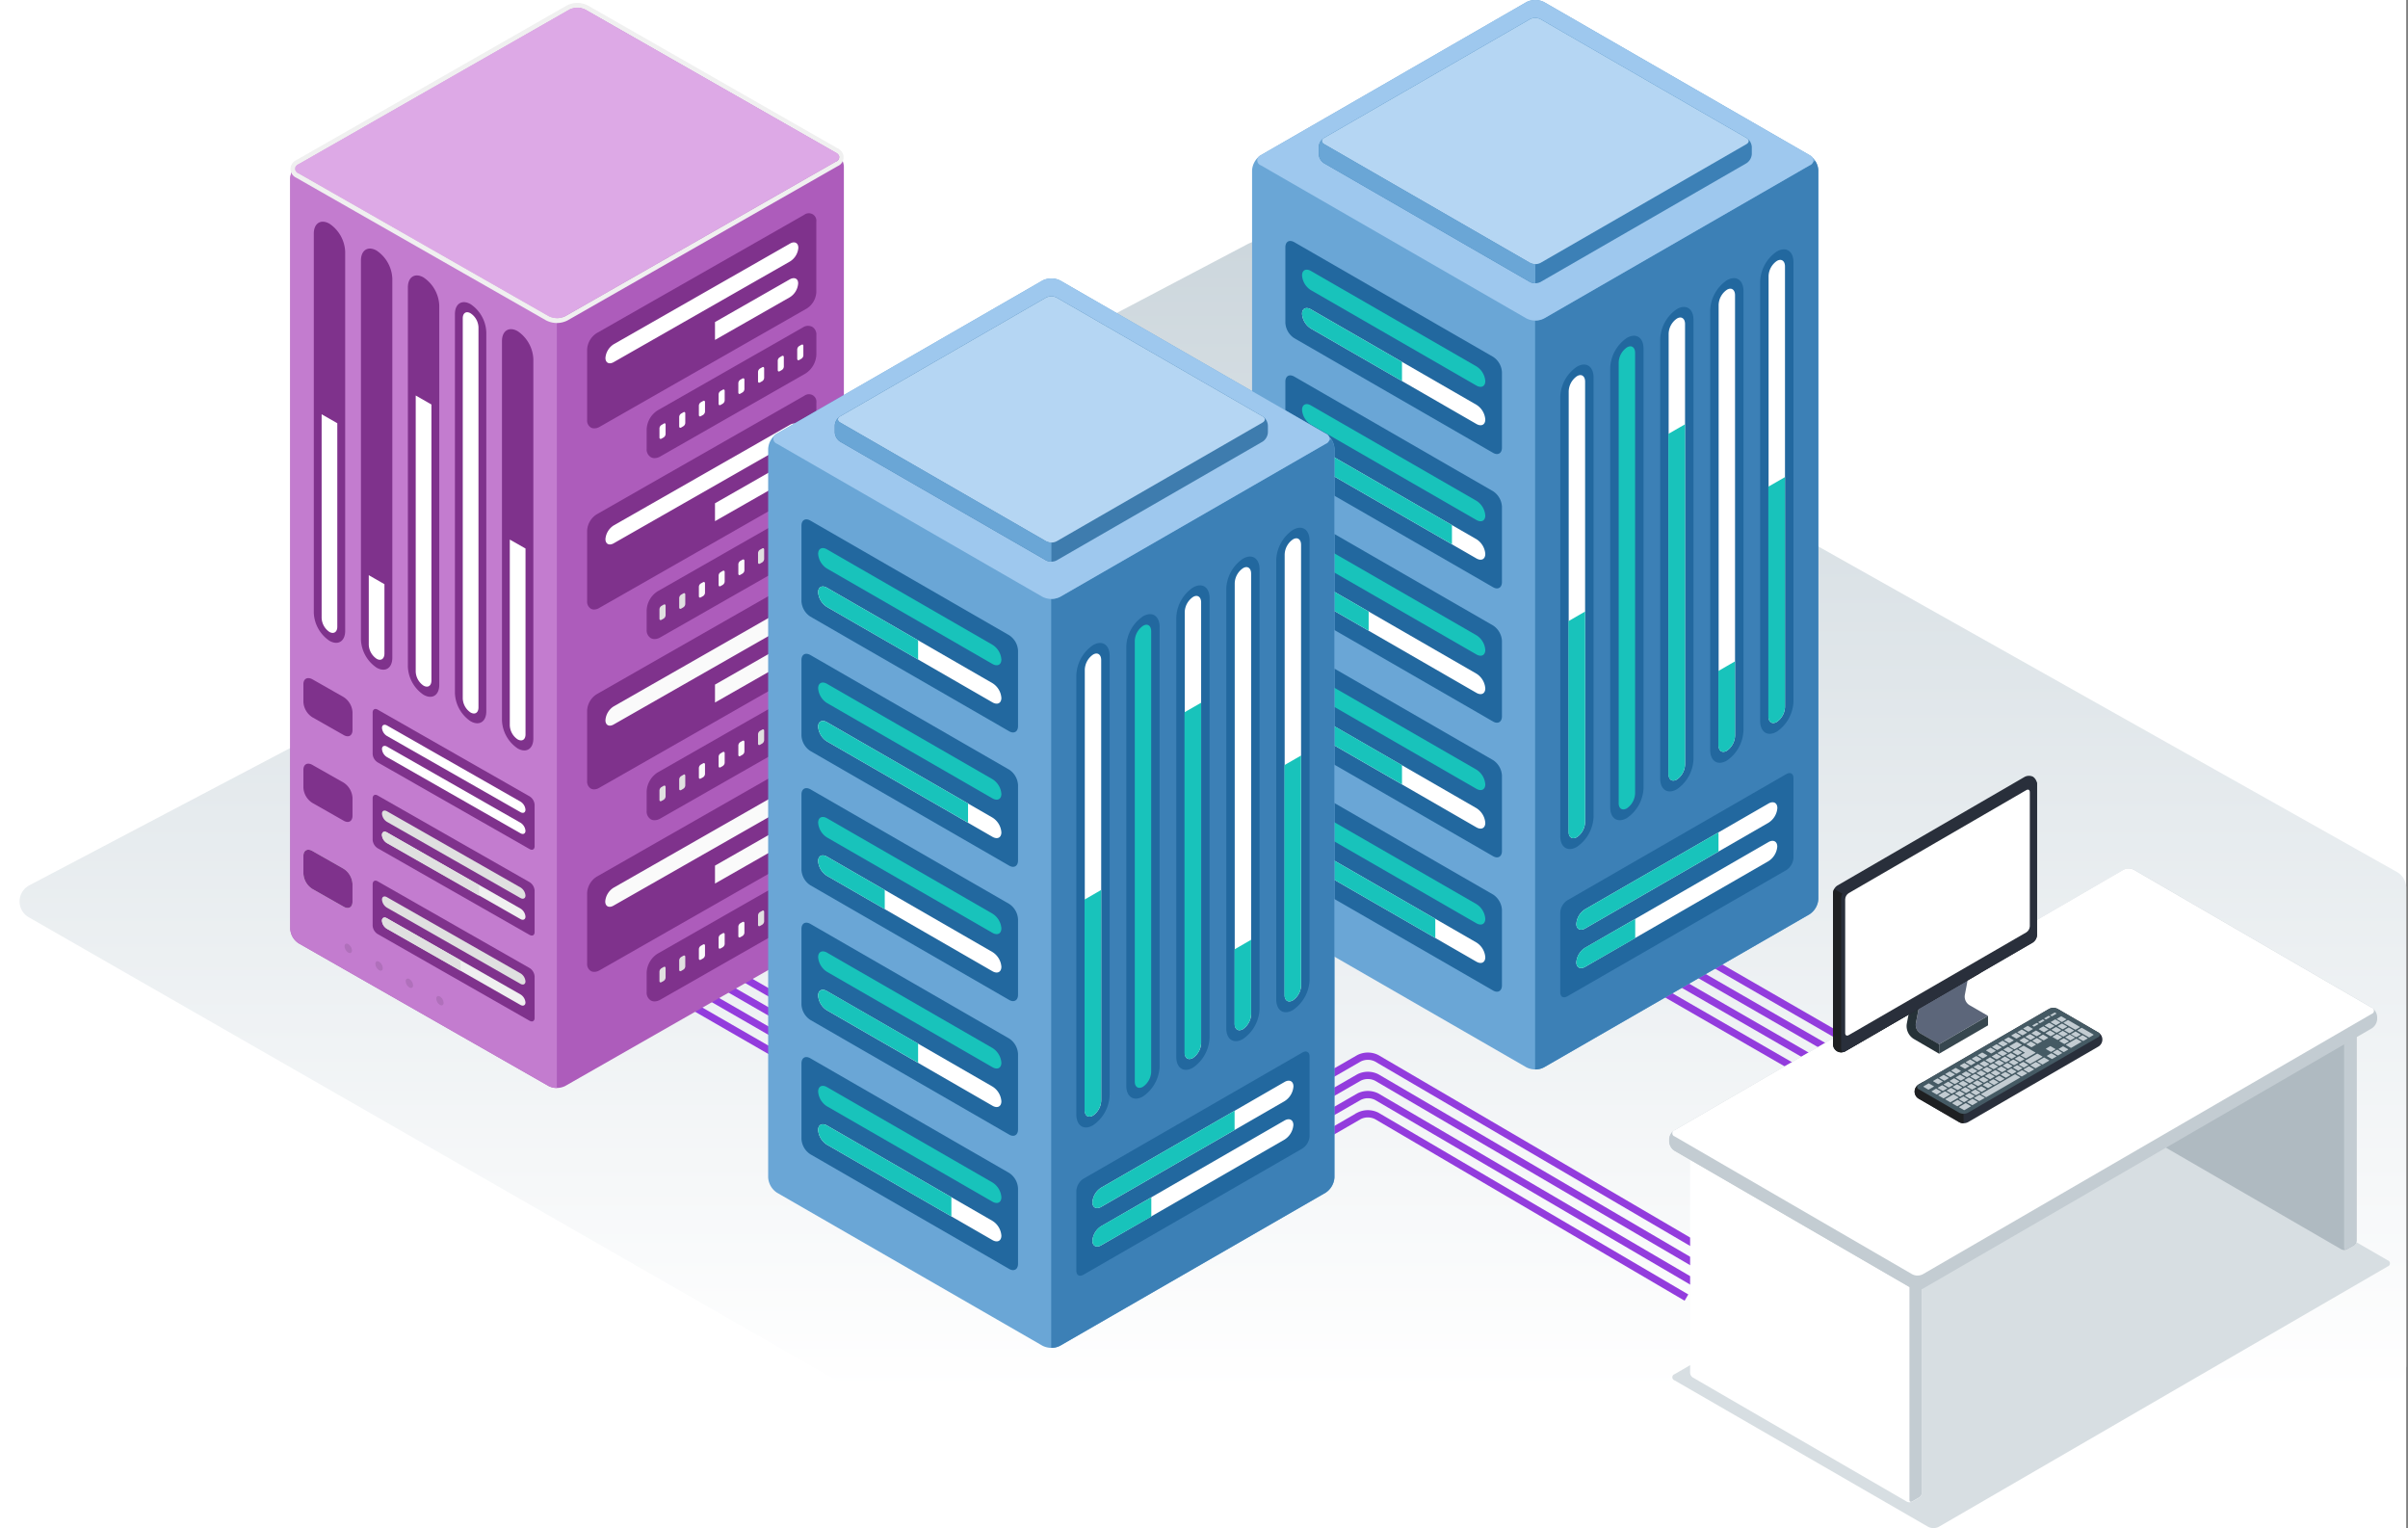 <svg width="662" height="420" xmlns="http://www.w3.org/2000/svg">
    <rect width="100%" height="100%" fill="#808080" stroke="none"/>
    <defs>
        <linearGradient x1="50%" y1="0%" x2="50%" y2="100%" id="a">
            <stop stop-color="#CDD7DD" offset="0%"/>
            <stop stop-color="#FFF" offset="100%"/>
        </linearGradient>
    </defs>
    <g fill="none" fill-rule="evenodd">
        <path fill="#FFF" fill-rule="nonzero" d="M0 0h661.5v420H0z"/>
        <path d="m352.462 67.27 306.49 172.396a5 5 0 0 1 2.548 4.358v131.293a5 5 0 0 1-4.96 5l-416.53 3.295a10 10 0 0 1-5.053-1.324L7.893 252.103a5 5 0 0 1 .159-8.762l334.85-176.205a10 10 0 0 1 9.56.133Z" fill="url(#a)" fill-rule="nonzero"/>
        <g stroke="#933CDD" stroke-width="2">
            <path d="m158.272 273.838 11.274-6.516a5.41 5.41 0 0 1 4.881 0l67.104 38.679c.77.44 1.717.44 2.485-.003a2.486 2.486 0 0 0 1.247-2.147"/>
            <path d="m153.66 271.194 15.886-9.15a5.41 5.41 0 0 1 4.881 0l71.681 41.312c.77.441 1.717.44 2.486-.003a2.486 2.486 0 0 0 1.246-2.146"/>
            <path d="m149.083 268.55 20.463-11.783a5.41 5.41 0 0 1 4.881 0l76.292 43.956a2.484 2.484 0 0 0 2.483-.002 2.475 2.475 0 0 0 1.238-2.148"/>
            <path d="m144.495 265.916 25.05-14.427a5.41 5.41 0 0 1 4.882 0l80.802 46.59a2.484 2.484 0 0 0 2.483-.002 2.475 2.475 0 0 0 1.237-2.148"/>
        </g>
        <g fill-rule="nonzero">
            <path d="m160.996 2.63 68.695 39.216a5.013 5.013 0 0 1 2.305 3.932v206.348a5.013 5.013 0 0 1-2.305 3.932l-74.3 42.424a5.144 5.144 0 0 1-4.596 0L82.1 259.266a5.04 5.04 0 0 1-2.305-3.945V48.985a5.013 5.013 0 0 1 2.305-3.93L156.4 2.63a5.06 5.06 0 0 1 4.596 0Z" fill="#AD5CBB"/>
            <path d="M79.809 48.985v206.336a5.026 5.026 0 0 0 2.291 3.945l68.695 39.216a4.665 4.665 0 0 0 2.292.547V87.451a4.805 4.805 0 0 1-2.292-.546L82.1 47.69l-.635-.519-.814-.669a4.634 4.634 0 0 0-.842 2.484Z" fill="#C37CCF"/>
            <path d="M82.1 45.054 156.4 2.63a5.06 5.06 0 0 1 4.596 0l68.695 39.216c.589.17.994.704.994 1.31 0 .608-.405 1.141-.994 1.311l-74.3 42.425a5.06 5.06 0 0 1-4.596 0L82.1 47.675a1.367 1.367 0 0 1-.994-1.31c0-.607.405-1.14.994-1.31Z" fill="#DDA9E6"/>
            <path d="M158.746 2.084a4.652 4.652 0 0 1 2.29.546l68.696 39.216c.59.17.994.704.994 1.31 0 .608-.405 1.141-.994 1.311l-74.299 42.425a5.116 5.116 0 0 1-4.596 0L82.142 47.675a1.367 1.367 0 0 1-.994-1.31c0-.607.405-1.14.994-1.31L156.44 2.63a4.68 4.68 0 0 1 2.305-.546m0-1.27a5.96 5.96 0 0 0-2.94.71L81.45 44.017a2.647 2.647 0 0 0-1.581 2.416c0 1.043.62 1.989 1.581 2.416l68.696 39.217a6.44 6.44 0 0 0 5.88 0L230.34 45.64a2.647 2.647 0 0 0 1.581-2.416c0-1.043-.62-1.989-1.581-2.416L161.644 1.524a6.002 6.002 0 0 0-2.94-.71h.042Z" fill="#F0F0F0"/>
            <path d="M142.32 91.028c-2.387-1.365-4.32-.123-4.32 2.73V197.99a9.761 9.761 0 0 0 4.307 7.712c2.388 1.365 4.32.123 4.32-2.73V98.74a9.761 9.761 0 0 0-4.306-7.712Z" fill="#7F328C"/>
            <path d="M142.307 203.218a4.874 4.874 0 0 1-2.153-3.863v-51.051l4.32 2.457v51.065c0 1.447-.911 2.075-2.167 1.392Z" fill="#FFF"/>
            <path d="M129.374 83.602c-2.374-1.365-4.306-.123-4.306 2.73v104.192a9.761 9.761 0 0 0 4.306 7.712c2.388 1.365 4.32.123 4.32-2.73V91.356a9.734 9.734 0 0 0-4.32-7.754Z" fill="#7F328C"/>
            <path d="M129.374 195.833a4.874 4.874 0 0 1-2.153-3.863V87.48c0-1.46.966-2.075 2.153-1.365a4.82 4.82 0 0 1 2.167 3.85V194.44c0 1.447-.966 2.075-2.167 1.392Z" fill="#FFF"/>
            <path d="M116.44 76.258c-2.373-1.365-4.305-.122-4.305 2.73v104.26a9.761 9.761 0 0 0 4.306 7.712c2.388 1.365 4.32.123 4.32-2.73V83.97a9.735 9.735 0 0 0-4.32-7.712Z" fill="#7F328C"/>
            <path d="M116.44 188.449a4.874 4.874 0 0 1-2.152-3.863v-75.881l4.32 2.47v75.881c-.014 1.447-.966 2.075-2.167 1.393Z" fill="#FFF"/>
            <path d="M103.536 68.874c-2.374-1.365-4.307-.123-4.307 2.73v104.191a9.761 9.761 0 0 0 4.307 7.712c2.387 1.365 4.32.123 4.32-2.73V76.586a9.735 9.735 0 0 0-4.32-7.712Z" fill="#7F328C"/>
            <path d="M103.536 181.064a4.874 4.874 0 0 1-2.154-3.863v-19.11l4.307 2.47v19.11c-.028 1.448-.994 2.075-2.153 1.393Z" fill="#FFF"/>
            <path d="M90.575 61.489c-2.374-1.365-4.306-.123-4.306 2.73V168.41a9.761 9.761 0 0 0 4.306 7.713c2.388 1.365 4.32.122 4.32-2.73V69.2a9.735 9.735 0 0 0-4.32-7.712Z" fill="#7F328C"/>
            <path d="M90.575 173.693a4.874 4.874 0 0 1-2.153-3.863v-55.966l4.306 2.457v55.966c0 1.406-.966 2.075-2.153 1.406Z" fill="#FFF"/>
            <g opacity=".1" fill="#000">
                <path d="M95.737 259.498a2.18 2.18 0 0 1 1.021 1.733c0 .642-.455.901-1.02.587a2.26 2.26 0 0 1-1.008-1.747c0-.642.524-.901 1.007-.573ZM104.212 264.343a2.18 2.18 0 0 1 1.021 1.734c0 .641-.455.9-1.021.573a2.207 2.207 0 0 1-1.008-1.733c0-.642.456-.901 1.008-.574ZM112.549 269.094c.596.386.97 1.03 1.007 1.733 0 .642-.455.887-1.007.573a2.166 2.166 0 0 1-1.008-1.733c0-.628.442-.887 1.008-.573ZM120.94 273.898c.598.379.973 1.02 1.008 1.72 0 .642-.442.888-1.007.574a2.193 2.193 0 0 1-.994-1.72c0-.642.441-.888.994-.574Z"/>
            </g>
            <path d="M179.96 125.918a1.977 1.977 0 0 1-1.049-.273 2.475 2.475 0 0 1-1.132-2.307v-5.365a6.511 6.511 0 0 1 3.023-5.187l39.903-22.782a2.564 2.564 0 0 1 2.595-.177 2.475 2.475 0 0 1 1.132 2.306v5.365a6.511 6.511 0 0 1-3.023 5.187l-39.903 22.782a3.2 3.2 0 0 1-1.546.45Z" fill="#7F328C"/>
            <path d="M220.857 95.082v2.593a1.172 1.172 0 0 1-.538.915l-.607.355c-.29.164-.539 0-.539-.314v-2.594c.025-.375.224-.717.539-.928l.607-.341c.345-.164.538-.027.538.314ZM215.488 98.167v2.593a1.171 1.171 0 0 1-.538.929l-.594.34c-.303.165-.538 0-.538-.3v-2.607a1.13 1.13 0 0 1 .538-.914l.594-.355c.303-.164.538-.027.538.314ZM210.077 101.252v2.607a1.172 1.172 0 0 1-.538.914l-.607.342c-.29.177-.539 0-.539-.3v-2.608c.025-.371.224-.71.539-.914l.607-.342c.276-.177.538-.04.538.3ZM204.653 104.337v2.607a1.13 1.13 0 0 1-.538.914l-.608.355c-.29.164-.524 0-.524-.314v-2.593c.02-.373.213-.717.524-.928l.608-.342c.303-.163.538.041.538.3ZM199.229 107.435v2.594a1.171 1.171 0 0 1-.539.928l-.593.341c-.304.164-.539 0-.539-.3v-2.607a1.13 1.13 0 0 1 .539-.915l.593-.355c.304-.163.539-.027.539.314ZM193.818 110.52v2.607a1.172 1.172 0 0 1-.538.915l-.608.341c-.29.178-.538 0-.538-.3v-2.607c.023-.372.222-.712.538-.915l.608-.341c.29-.178.538-.041.538.3ZM188.394 113.632v2.608a1.13 1.13 0 0 1-.539.914l-.593.355c-.304.164-.539 0-.539-.314v-2.593c.019-.377.219-.723.539-.929l.593-.34c.304-.192.539-.055.539.3ZM182.983 116.704v2.593a1.212 1.212 0 0 1-.538.928l-.608.342c-.29.163-.538 0-.538-.3v-2.54c.023-.372.222-.711.538-.914l.608-.355c.29-.232.538-.096.538.246Z" fill="#FFF"/>
            <path d="M163.342 167.524a1.801 1.801 0 0 1-.925-.233 2.244 2.244 0 0 1-1.007-2.047v-19.37a5.653 5.653 0 0 1 2.65-4.518l57.06-32.583a2.09 2.09 0 0 1 2.298-.148 2.04 2.04 0 0 1 1.014 2.045v19.343a5.694 5.694 0 0 1-2.636 4.518l-57.06 32.569c-.418.262-.9.408-1.394.424Z" fill="#7F328C"/>
            <path d="M219.477 117.891a4.852 4.852 0 0 1-2.291 3.768l-48.447 27.655c-1.256.723-2.291.218-2.291-1.147a4.892 4.892 0 0 1 2.29-3.767l48.448-27.655c1.214-.724 2.29-.219 2.29 1.146ZM217.13 126.586l-20.565 11.74v4.914l20.565-11.726a4.851 4.851 0 0 0 2.292-3.781c.055-1.351-1.022-1.815-2.292-1.147Z" fill="#FFF"/>
            <path d="M179.96 175.645a2.106 2.106 0 0 1-1.049-.26 2.516 2.516 0 0 1-1.132-2.32v-5.364a6.511 6.511 0 0 1 3.023-5.188l39.903-22.782a2.564 2.564 0 0 1 2.595-.177 2.475 2.475 0 0 1 1.132 2.307v5.364a6.511 6.511 0 0 1-3.023 5.187l-39.903 22.782c-.467.28-1 .435-1.546.451Z" fill="#7F328C"/>
            <path d="M220.857 144.878v2.593a1.172 1.172 0 0 1-.538.915l-.607.355c-.29.163-.539 0-.539-.314v-2.594c.025-.375.224-.718.539-.928l.607-.341c.345-.164.538-.028.538.314ZM215.488 147.962v2.608a1.172 1.172 0 0 1-.538.914l-.594.341c-.303.164-.538 0-.538-.3v-2.607a1.13 1.13 0 0 1 .538-.915l.594-.354c.303-.164.538-.028.538.313Z" fill="#FAFAFA"/>
            <path d="M210.077 151.047v2.608a1.172 1.172 0 0 1-.538.914l-.607.341c-.29.178-.539 0-.539-.3v-2.607c.025-.372.224-.71.539-.915l.607-.34c.276-.178.538-.042.538.3Z" fill="#E0E0E0"/>
            <path d="M204.653 154.146v2.593a1.13 1.13 0 0 1-.538.915l-.608.355c-.29.164-.524 0-.524-.314v-2.594c.02-.373.213-.716.524-.928l.608-.341c.303-.164.538-.027.538.314ZM199.229 157.23v2.608a1.172 1.172 0 0 1-.539.915l-.593.34c-.304.165-.539 0-.539-.3v-2.607a1.13 1.13 0 0 1 .539-.914l.593-.355c.304-.164.539-.027.539.314ZM193.818 160.316v2.607a1.172 1.172 0 0 1-.538.915l-.608.34c-.29.178-.538 0-.538-.3v-2.607c.023-.372.222-.711.538-.914l.58-.314c.318-.205.566 0 .566.273Z" fill="#FAFAFA"/>
            <path d="M188.394 163.414v2.594a1.13 1.13 0 0 1-.539.914l-.593.355c-.304.164-.539 0-.539-.314v-2.593c.019-.377.219-.722.539-.928l.593-.342c.304-.163.539-.027.539.314ZM182.983 166.5v2.593a1.212 1.212 0 0 1-.538.928l-.608.341c-.29.164-.538 0-.538-.3v-2.607c.023-.372.222-.712.538-.915l.608-.355c.29-.163.538-.027.538.314Z" fill="#E0E0E0"/>
            <path d="M163.342 216.96a1.801 1.801 0 0 1-.925-.232 2.244 2.244 0 0 1-1.007-2.048v-19.37a5.653 5.653 0 0 1 2.65-4.517l57.06-32.583a2.09 2.09 0 0 1 2.298-.148 2.04 2.04 0 0 1 1.014 2.045v19.342a5.694 5.694 0 0 1-2.636 4.519l-57.06 32.569c-.418.262-.9.408-1.394.423Z" fill="#7F328C"/>
            <path d="M219.477 167.687a4.852 4.852 0 0 1-2.291 3.767l-48.447 27.655c-1.256.738-2.291.219-2.291-1.146a4.89 4.89 0 0 1 2.236-3.795l48.446-27.655c1.27-.696 2.347-.191 2.347 1.174ZM217.13 176.423l-20.565 11.739v4.928l20.565-11.74a4.851 4.851 0 0 0 2.292-3.78c.055-1.393-1.022-1.911-2.292-1.147Z" fill="#FAFAFA"/>
            <path d="M179.96 225.44a2.106 2.106 0 0 1-1.049-.259 2.516 2.516 0 0 1-1.132-2.32v-5.365a6.511 6.511 0 0 1 3.023-5.187l39.903-22.782a2.564 2.564 0 0 1 2.595-.177 2.475 2.475 0 0 1 1.132 2.306v5.365a6.511 6.511 0 0 1-3.023 5.187l-39.903 22.782c-.467.28-1 .434-1.546.45Z" fill="#7F328C"/>
            <path d="M220.857 194.673v2.594a1.212 1.212 0 0 1-.538.928l-.607.341c-.29.164-.539 0-.539-.314v-2.593c.025-.375.224-.718.539-.929l.607-.34c.345-.192.538-.028.538.313ZM215.488 197.758v2.607a1.172 1.172 0 0 1-.538.915l-.594.341c-.303.164-.538 0-.538-.3v-2.607a1.13 1.13 0 0 1 .538-.915l.594-.355c.303-.164.538-.027.538.314Z" fill="#FAFAFA"/>
            <path d="M210.077 200.843v2.607a1.172 1.172 0 0 1-.538.915l-.607.341c-.29.177-.539 0-.539-.3v-2.607c.025-.372.224-.71.539-.915l.607-.341c.276-.178.538-.041.538.3Z" fill="#E0E0E0"/>
            <path d="M204.653 203.942v2.593a1.13 1.13 0 0 1-.538.915l-.608.355c-.29.163-.524 0-.524-.314v-2.594c.02-.373.213-.716.524-.928l.608-.341c.303-.164.538-.028.538.314ZM199.229 207.027v2.607a1.172 1.172 0 0 1-.539.914l-.593.341c-.304.164-.539 0-.539-.3v-2.607a1.13 1.13 0 0 1 .539-.915l.593-.354c.304-.164.539-.028.539.314ZM193.818 210.111v2.608a1.172 1.172 0 0 1-.538.914l-.608.341c-.29.178-.538 0-.538-.3v-2.607c.025-.371.224-.71.538-.915l.608-.34c.29-.178.538-.042.538.3Z" fill="#FAFAFA"/>
            <path d="M188.394 213.278v2.594a1.13 1.13 0 0 1-.539.914l-.593.355c-.304.164-.539 0-.539-.314v-2.593c.019-.377.219-.723.539-.928l.593-.342c.304-.232.539-.095.539.314ZM182.983 216.295v2.593a1.212 1.212 0 0 1-.538.929l-.608.34c-.29.165-.538 0-.538-.3v-2.607c.023-.372.222-.711.538-.914l.608-.355c.29-.164.538.027.538.314Z" fill="#E0E0E0"/>
            <path d="M163.342 267.115a1.801 1.801 0 0 1-.925-.233 2.244 2.244 0 0 1-1.007-2.047v-19.37a5.653 5.653 0 0 1 2.65-4.518l57.06-32.583a2.09 2.09 0 0 1 2.298-.147 2.04 2.04 0 0 1 1.014 2.045v19.396a5.694 5.694 0 0 1-2.636 4.519l-57.06 32.569a2.79 2.79 0 0 1-1.394.369Z" fill="#7F328C"/>
            <path d="M219.477 217.482a4.852 4.852 0 0 1-2.291 3.768l-48.502 27.655c-1.256.737-2.292.218-2.292-1.147a4.892 4.892 0 0 1 2.292-3.767l48.446-27.655c1.27-.724 2.347-.219 2.347 1.146ZM217.13 226.178l-20.565 11.739v4.927l20.565-11.739a4.851 4.851 0 0 0 2.292-3.78c.055-1.352-1.022-1.87-2.292-1.147Z" fill="#FAFAFA"/>
            <path d="M179.96 275.236a2.106 2.106 0 0 1-1.049-.26 2.516 2.516 0 0 1-1.132-2.32v-5.364a6.511 6.511 0 0 1 3.023-5.187l39.903-22.782a2.564 2.564 0 0 1 2.595-.178 2.475 2.475 0 0 1 1.132 2.307v5.365a6.511 6.511 0 0 1-3.023 5.187l-39.903 22.782c-.467.279-1 .434-1.546.45Z" fill="#7F328C"/>
            <path d="M220.857 244.469v2.593a1.212 1.212 0 0 1-.538.929l-.607.34c-.29.165-.539 0-.539-.313v-2.594c.025-.375.224-.718.539-.928l.607-.341c.345-.164.538-.027.538.314ZM215.488 247.554v2.58a1.172 1.172 0 0 1-.538.914l-.594.341c-.303.164-.538 0-.538-.3v-2.607a1.13 1.13 0 0 1 .538-.915l.594-.34c.303-.151.538-.015.538.327Z" fill="#FAFAFA"/>
            <path d="M210.077 250.639v2.607a1.172 1.172 0 0 1-.538.914l-.607.342c-.29.177-.539 0-.539-.3v-2.608c.025-.371.224-.71.539-.914l.607-.342c.276-.204.538-.04.538.3Z" fill="#E0E0E0"/>
            <path d="M204.653 253.737v2.594a1.171 1.171 0 0 1-.538.928l-.608.341c-.29.164-.524 0-.524-.314v-2.593c.02-.374.213-.717.524-.928l.608-.342c.303-.164.538-.027.538.314ZM199.229 256.822v2.607a1.172 1.172 0 0 1-.539.915l-.593.341c-.304.164-.539 0-.539-.3v-2.607a1.13 1.13 0 0 1 .539-.915l.593-.341c.304-.178.539-.041.539.3ZM193.818 259.907v2.607a1.172 1.172 0 0 1-.538.915l-.608.341c-.29.177-.538 0-.538-.3v-2.607c.025-.372.224-.71.538-.915l.608-.341c.29-.178.538-.041.538.3Z" fill="#FAFAFA"/>
            <path d="M188.394 263.006v2.593a1.13 1.13 0 0 1-.539.915l-.593.355c-.304.163-.539 0-.539-.314v-2.594c.019-.377.219-.722.539-.928l.593-.341c.304-.164.539-.028.539.314ZM182.983 266.09v2.608c-.029.37-.227.707-.538.914l-.608.342c-.29.163-.538 0-.538-.3v-2.608c.023-.372.222-.711.538-.914l.608-.355c.29-.164.538-.028.538.314Z" fill="#E0E0E0"/>
            <path d="M163.342 117.728a1.801 1.801 0 0 1-.925-.233 2.244 2.244 0 0 1-1.007-2.047v-19.37a5.68 5.68 0 0 1 2.636-4.518l57.06-32.528a2.09 2.09 0 0 1 2.298-.148 2.04 2.04 0 0 1 1.014 2.045V80.3a5.653 5.653 0 0 1-2.636 4.504l-57.06 32.583a2.79 2.79 0 0 1-1.38.342Z" fill="#7F328C"/>
            <path d="M219.477 68.096a4.852 4.852 0 0 1-2.291 3.767l-48.447 27.655c-1.256.724-2.291.219-2.291-1.146a4.892 4.892 0 0 1 2.29-3.768l48.448-27.655c1.214-.723 2.29-.218 2.29 1.147ZM217.13 76.777l-20.565 11.74v4.913l20.565-11.725a4.851 4.851 0 0 0 2.292-3.781c.055-1.338-1.022-1.857-2.292-1.147Z" fill="#FFF"/>
            <path d="m88.173 239.39 1.118-.64a1.505 1.505 0 0 1 1.491.15 4.618 4.618 0 0 1 2.126 3.63 1.468 1.468 0 0 1-.622 1.365l-1.049.587-.179-.314a1.973 1.973 0 0 1-.607-.232 4.617 4.617 0 0 1-2.098-3.63 2.187 2.187 0 0 1 0-.547l-.18-.368Z" fill="#E0E0E0"/>
            <path d="M89.733 239.514a4.618 4.618 0 0 1 2.126 3.63c0 1.366-.953 1.884-2.126 1.216a4.631 4.631 0 0 1-2.126-3.645c-.013-1.338.939-1.87 2.126-1.201Z" fill="#F0F0F0"/>
            <path d="m85.854 233.876 8.613 4.9a5.299 5.299 0 0 1 2.443 4.178v4.886c0 1.543-1.09 2.17-2.443 1.365l-8.613-4.886a5.34 5.34 0 0 1-2.443-4.191v-4.887c0-1.488 1.09-2.13 2.443-1.365Z" fill="#E0E0E0"/>
            <path d="m85.854 233.876 8.613 4.9a5.299 5.299 0 0 1 2.443 4.178v4.886c0 1.543-1.09 2.17-2.443 1.365l-8.613-4.886a5.34 5.34 0 0 1-2.443-4.191v-4.887c0-1.488 1.09-2.13 2.443-1.365ZM103.825 242.23l41.767 23.833a2.943 2.943 0 0 1 1.38 2.307v11.412c0 .86-.607 1.2-1.38.778l-41.767-23.833a2.943 2.943 0 0 1-1.38-2.32v-11.399c.028-.86.635-1.201 1.38-.778Z" fill="#7F328C"/>
            <path d="M105.012 247.253a2.863 2.863 0 0 0 1.38 2.225l36.688 20.926c.745.423 1.38.123 1.38-.669a2.863 2.863 0 0 0-1.38-2.225l-36.715-20.925c-.745-.424-1.353-.123-1.353.668Z" fill="#E0E0E0"/>
            <path d="M105.012 253.055a2.863 2.863 0 0 0 1.38 2.225l36.688 20.925c.745.423 1.38.123 1.38-.682a2.863 2.863 0 0 0-1.38-2.212l-36.687-20.925c-.773-.437-1.38-.123-1.38.669Z" fill="#F0F0F0"/>
            <path d="m106.365 252.386 20.262 11.548v2.894l-20.262-11.548a2.863 2.863 0 0 1-1.38-2.225c.027-.792.635-1.106 1.38-.67Z" fill="#E0E0E0"/>
            <path d="m85.854 210.22 8.613 4.887a5.34 5.34 0 0 1 2.443 4.191v4.9c0 1.543-1.09 2.157-2.443 1.365l-8.613-4.9a5.299 5.299 0 0 1-2.443-4.177v-4.887c0-1.529 1.09-2.143 2.443-1.378ZM85.854 186.688l8.613 4.9a5.312 5.312 0 0 1 2.443 4.177v4.887c0 1.542-1.09 2.17-2.443 1.365l-8.613-4.887a5.34 5.34 0 0 1-2.443-4.19v-4.874c0-1.515 1.09-2.088 2.443-1.378ZM103.825 195.042l41.767 23.833a2.943 2.943 0 0 1 1.38 2.32v11.398c0 .86-.607 1.201-1.38.778l-41.767-23.833a2.943 2.943 0 0 1-1.38-2.307V195.82c.028-.847.635-1.201 1.38-.778Z" fill="#7F328C"/>
            <path d="M105.012 200.079c.077.912.59 1.734 1.38 2.21l36.688 20.927c.745.436 1.38.122 1.38-.67a2.863 2.863 0 0 0-1.38-2.224l-36.687-20.926c-.773-.423-1.38-.123-1.38.683ZM105.012 205.866a2.863 2.863 0 0 0 1.38 2.225l36.688 20.926c.745.423 1.38.123 1.38-.669a2.863 2.863 0 0 0-1.38-2.225l-36.687-20.926c-.773-.423-1.38-.109-1.38.67Z" fill="#FFF"/>
            <path d="m103.825 218.643 41.767 23.82a2.943 2.943 0 0 1 1.38 2.32v11.398c0 .86-.607 1.2-1.38.778l-41.767-23.82a2.984 2.984 0 0 1-1.38-2.32v-11.412c.028-.846.635-1.201 1.38-.764Z" fill="#7F328C"/>
            <path d="M105.012 223.666c.08.916.59 1.74 1.38 2.225l36.688 20.926c.745.423 1.38.122 1.38-.683a2.863 2.863 0 0 0-1.38-2.225l-36.687-20.926c-.773-.423-1.38-.15-1.38.683Z" fill="#E0E0E0"/>
            <path d="M105.012 229.467c.077.913.59 1.735 1.38 2.212l36.688 20.925c.745.437 1.38.123 1.38-.669a2.863 2.863 0 0 0-1.38-2.225l-36.687-20.925c-.773-.423-1.38-.123-1.38.682Z" fill="#F0F0F0"/>
            <path d="m106.365 228.785 25.342 14.524v2.893l-25.342-14.455a2.863 2.863 0 0 1-1.38-2.211c.027-.874.635-1.174 1.38-.751Z" fill="#E0E0E0"/>
        </g>
        <path d="m414.194 263.71 11.274-6.516a5.41 5.41 0 0 1 4.882 0l67.104 38.678c.77.441 1.716.44 2.485-.002a2.486 2.486 0 0 0 1.246-2.147" stroke="#933CDD" stroke-width="2"/>
        <path d="m409.583 261.066 15.885-9.15a5.41 5.41 0 0 1 4.882 0l71.68 41.312c.77.44 1.717.44 2.486-.003a2.486 2.486 0 0 0 1.247-2.147" stroke="#933CDD" stroke-width="2"/>
        <path d="m405.006 258.421 20.462-11.782a5.41 5.41 0 0 1 4.882 0l76.292 43.956a2.484 2.484 0 0 0 2.483-.002 2.475 2.475 0 0 0 1.237-2.148" stroke="#933CDD" stroke-width="2"/>
        <path d="m400.417 255.788 25.051-14.427a5.41 5.41 0 0 1 4.882 0l80.802 46.589a2.484 2.484 0 0 0 2.482-.001 2.475 2.475 0 0 0 1.238-2.148" stroke="#933CDD" stroke-width="2"/>
        <path d="m419.628.582-72.977 42.054a5.377 5.377 0 0 0-2.435 4.22v200.222a5.4 5.4 0 0 0 2.435 4.22l72.977 42.054a5.41 5.41 0 0 0 4.882 0l72.966-42.054a5.377 5.377 0 0 0 2.447-4.22V46.856a5.377 5.377 0 0 0-2.447-4.22L424.51.582a5.41 5.41 0 0 0-4.882 0Z" fill="#6AA6D6" fill-rule="nonzero"/>
        <path d="M499.877 46.845v200.233a5.4 5.4 0 0 1-2.435 4.22l-72.977 42.054a4.915 4.915 0 0 1-2.435.586V88.078a5.058 5.058 0 0 0 2.435-.586l72.977-42.054.665-.551.869-.72c.55.789.862 1.718.901 2.678Z" fill="#3C80B6" fill-rule="nonzero"/>
        <path d="m355.817 66.561 54.657 31.51a5.377 5.377 0 0 1 2.435 4.22v20.762c0 1.553-1.128 2.183-2.447 1.407l-54.645-31.51a5.377 5.377 0 0 1-2.447-4.22V67.968c0-1.553 1.071-2.184 2.447-1.407Z" fill="#22689F" fill-rule="nonzero"/>
        <path d="M357.959 75.71a5.198 5.198 0 0 0 2.435 4.04l45.491 26.22c1.353.777 2.447.226 2.447-1.226a5.22 5.22 0 0 0-2.447-4.051l-45.491-26.22c-1.353-.777-2.435-.226-2.435 1.237Z" fill="#18C3BB" fill-rule="nonzero"/>
        <path d="M357.959 86.266a5.198 5.198 0 0 0 2.435 4.04l45.491 26.22c1.353.777 2.447.225 2.447-1.226a5.22 5.22 0 0 0-2.447-4.052l-45.491-26.22c-1.353-.777-2.435-.225-2.435 1.238Z" fill="#FFF" fill-rule="nonzero"/>
        <path d="m360.394 85.028 25.04 14.438v5.278l-25.04-14.438a5.198 5.198 0 0 1-2.435-4.04c0-1.463 1.082-2.015 2.435-1.238Z" fill="#18C3BB" fill-rule="nonzero"/>
        <path d="m355.817 103.506 54.657 31.51a5.4 5.4 0 0 1 2.435 4.22v20.751c0 1.553-1.128 2.183-2.447 1.407l-54.645-31.51a5.377 5.377 0 0 1-2.447-4.22v-20.751c0-1.553 1.071-2.183 2.447-1.407Z" fill="#22689F" fill-rule="nonzero"/>
        <path d="M357.959 112.655a5.209 5.209 0 0 0 2.435 4.051l45.491 26.21c1.353.776 2.447.225 2.447-1.227a5.22 5.22 0 0 0-2.447-4.051l-45.491-26.21c-1.353-.776-2.435-.225-2.435 1.227Z" fill="#18C3BB" fill-rule="nonzero"/>
        <path d="M357.959 123.21a5.209 5.209 0 0 0 2.435 4.052l45.491 26.22c1.353.777 2.447.226 2.447-1.237a5.231 5.231 0 0 0-2.447-4.052l-45.491-26.209c-1.353-.776-2.435-.225-2.435 1.227Z" fill="#FFF" fill-rule="nonzero"/>
        <path d="m360.394 121.984 38.772 22.338v5.278l-38.772-22.338a5.209 5.209 0 0 1-2.435-4.051c0-1.452 1.082-2.003 2.435-1.227Z" fill="#18C3BB" fill-rule="nonzero"/>
        <path d="m355.817 140.406 54.657 31.51a5.4 5.4 0 0 1 2.435 4.22v20.762c0 1.553-1.128 2.184-2.447 1.407l-54.645-31.51a5.377 5.377 0 0 1-2.447-4.22v-20.717c0-1.553 1.071-2.183 2.447-1.452Z" fill="#22689F" fill-rule="nonzero"/>
        <path d="M357.959 149.6a5.209 5.209 0 0 0 2.435 4.051l45.491 26.22c1.353.777 2.447.226 2.447-1.237a5.22 5.22 0 0 0-2.447-4.04l-45.491-26.22c-1.353-.777-2.435-.226-2.435 1.226Z" fill="#18C3BB" fill-rule="nonzero"/>
        <path d="M357.959 160.167a5.198 5.198 0 0 0 2.435 4.04l45.491 26.22c1.353.777 2.447.226 2.447-1.237a5.22 5.22 0 0 0-2.447-4.04l-45.491-26.22c-1.353-.777-2.435-.226-2.435 1.237Z" fill="#FFF" fill-rule="nonzero"/>
        <path d="m360.394 158.93 15.874 9.148v5.278l-15.874-9.149a5.198 5.198 0 0 1-2.435-4.04c0-1.463 1.082-2.014 2.435-1.238Z" fill="#18C3BB" fill-rule="nonzero"/>
        <path d="m355.817 177.407 54.657 31.51a5.4 5.4 0 0 1 2.435 4.22v20.774c0 1.553-1.128 2.183-2.447 1.407l-54.645-31.51a5.377 5.377 0 0 1-2.447-4.22v-20.774c0-1.553 1.071-2.183 2.447-1.407Z" fill="#22689F" fill-rule="nonzero"/>
        <path d="M357.959 186.545a5.198 5.198 0 0 0 2.435 4.04l45.491 26.22c1.353.777 2.447.226 2.447-1.226a5.22 5.22 0 0 0-2.447-4.051l-45.491-26.22c-1.353-.766-2.435-.214-2.435 1.237Z" fill="#18C3BB" fill-rule="nonzero"/>
        <path d="M357.959 197.112a5.198 5.198 0 0 0 2.435 4.063l45.491 26.22c1.353.777 2.447.225 2.447-1.226a5.22 5.22 0 0 0-2.447-4.052l-45.491-26.22c-1.353-.8-2.435-.248-2.435 1.215Z" fill="#FFF" fill-rule="nonzero"/>
        <path d="m360.394 195.874 25.04 14.438v5.278l-25.04-14.415a5.198 5.198 0 0 1-2.435-4.04c0-1.486 1.082-2.037 2.435-1.26Z" fill="#18C3BB" fill-rule="nonzero"/>
        <path d="m355.817 214.352 54.657 31.51a5.4 5.4 0 0 1 2.435 4.22v20.752c0 1.553-1.128 2.183-2.447 1.406l-54.645-31.51a5.377 5.377 0 0 1-2.447-4.22v-20.706c0-1.598 1.071-2.25 2.447-1.452Z" fill="#22689F" fill-rule="nonzero"/>
        <path d="M357.959 223.502a5.209 5.209 0 0 0 2.435 4.05l45.491 26.21c1.353.777 2.447.225 2.447-1.227a5.22 5.22 0 0 0-2.447-4.05l-45.491-26.21c-1.353-.777-2.435-.225-2.435 1.227Z" fill="#18C3BB" fill-rule="nonzero"/>
        <path d="M357.959 234.057a5.209 5.209 0 0 0 2.435 4.052l45.491 26.209c1.353.776 2.447.225 2.447-1.227a5.22 5.22 0 0 0-2.447-4.051l-45.491-26.21c-1.353-.776-2.435-.224-2.435 1.227Z" fill="#FFF" fill-rule="nonzero"/>
        <path d="m360.394 232.83 34.194 19.705v5.278l-34.194-19.704a5.209 5.209 0 0 1-2.435-4.052c0-1.451 1.082-2.003 2.435-1.226Z" fill="#18C3BB" fill-rule="nonzero"/>
        <path d="M433.518 100.794c2.525-1.463 4.577-.135 4.577 2.97v120.717a10.472 10.472 0 0 1-4.577 8.282c-2.525 1.463-4.577.135-4.577-2.982V109.065a10.472 10.472 0 0 1 4.577-8.271Z" fill="#22689F" fill-rule="nonzero"/>
        <path d="M433.518 230.085a5.208 5.208 0 0 0 2.255-4.13V104.9c0-1.553-1.026-2.25-2.255-1.496a5.242 5.242 0 0 0-2.255 4.141v121.053c-.034 1.553.97 2.217 2.255 1.486Z" fill="#FFF" fill-rule="nonzero"/>
        <path d="M433.518 230.085a5.208 5.208 0 0 0 2.255-4.13v-57.877l-4.577 2.645v57.876c.033 1.553 1.037 2.217 2.322 1.486Z" fill="#18C3BB" fill-rule="nonzero"/>
        <path d="M447.261 92.872c2.526-1.463 4.577-.124 4.577 2.982v120.715a10.472 10.472 0 0 1-4.577 8.272c-2.537 1.463-4.588.135-4.588-2.971V101.154a10.472 10.472 0 0 1 4.588-8.282Z" fill="#22689F" fill-rule="nonzero"/>
        <path d="M447.261 222.174a5.23 5.23 0 0 0 2.255-4.13V96.99c0-1.564-1.026-2.25-2.255-1.496a5.23 5.23 0 0 0-2.255 4.13v121.053c-.045 1.553.981 2.228 2.255 1.497Z" fill="#18C3BB" fill-rule="nonzero"/>
        <path d="M460.993 84.96c2.525-1.463 4.577-.135 4.577 2.971v120.716a10.461 10.461 0 0 1-4.577 8.283c-2.525 1.462-4.577.123-4.577-2.983V93.232a10.472 10.472 0 0 1 4.577-8.272Z" fill="#22689F" fill-rule="nonzero"/>
        <path d="M460.993 214.251a5.208 5.208 0 0 0 2.255-4.13V89.068c0-1.553-1.026-2.25-2.255-1.497a5.23 5.23 0 0 0-2.255 4.141v121.054c-.034 1.553.992 2.217 2.255 1.485Z" fill="#FFF" fill-rule="nonzero"/>
        <path d="M460.993 214.251a5.208 5.208 0 0 0 2.255-4.13v-93.505l-4.577 2.634v93.516c.033 1.553 1.06 2.217 2.322 1.485Z" fill="#18C3BB" fill-rule="nonzero"/>
        <path d="M474.736 77.038c2.526-1.463 4.577-.124 4.577 2.982v120.716a10.472 10.472 0 0 1-4.577 8.316c-2.536 1.463-4.577.135-4.577-2.97V85.32a10.45 10.45 0 0 1 4.577-8.282Z" fill="#22689F" fill-rule="nonzero"/>
        <path d="M474.736 206.34a5.23 5.23 0 0 0 2.255-4.13V81.145c0-1.553-1.026-2.25-2.255-1.485a5.208 5.208 0 0 0-2.255 4.13v121.053c-.033 1.553.992 2.229 2.255 1.497Z" fill="#FFF" fill-rule="nonzero"/>
        <path d="M474.736 206.34a5.23 5.23 0 0 0 2.255-4.13v-20.436l-4.577 2.644v20.425c.034 1.553 1.06 2.229 2.322 1.497Z" fill="#18C3BB" fill-rule="nonzero"/>
        <path d="M488.468 69.127c2.537-1.463 4.589-.135 4.589 2.97v120.716a10.472 10.472 0 0 1-4.589 8.283c-2.525 1.463-4.577.124-4.577-2.982V77.387a10.472 10.472 0 0 1 4.577-8.26Z" fill="#22689F" fill-rule="nonzero"/>
        <path d="M488.468 198.418a5.185 5.185 0 0 0 2.255-4.13V73.234c0-1.553-1.026-2.25-2.255-1.496a5.23 5.23 0 0 0-2.255 4.13v121.064c-.034 1.553.992 2.217 2.255 1.486Z" fill="#FFF" fill-rule="nonzero"/>
        <path d="M488.468 198.418a5.185 5.185 0 0 0 2.255-4.13v-63.155l-4.577 2.634v63.165c.033 1.553 1.06 2.217 2.322 1.486Z" fill="#18C3BB" fill-rule="nonzero"/>
        <path d="m430.891 247.449 60.204-34.695c1.127-.63 1.962-.123 1.962 1.126v21.888a4.309 4.309 0 0 1-1.962 3.376l-60.204 34.694c-1.127.63-1.95.124-1.95-1.125v-21.888a4.297 4.297 0 0 1 1.95-3.376Z" fill="#22689F" fill-rule="nonzero"/>
        <path d="M433.36 253.942c0 1.452 1.128 2.003 2.447 1.227l50.372-29.034a5.22 5.22 0 0 0 2.447-4.051c0-1.452-1.128-2.004-2.447-1.227l-50.372 29.034a5.22 5.22 0 0 0-2.447 4.051Z" fill="#FFF" fill-rule="nonzero"/>
        <path d="M433.36 253.942c0 1.452 1.128 2.003 2.447 1.227l36.64-21.123v-5.278l-36.64 21.123a5.22 5.22 0 0 0-2.447 4.051Z" fill="#18C3BB" fill-rule="nonzero"/>
        <path d="M433.36 264.498c0 1.452 1.128 2.014 2.447 1.226l50.372-29.033a5.22 5.22 0 0 0 2.424-4.007c0-1.451-1.127-2.003-2.446-1.226l-50.373 29.034a5.22 5.22 0 0 0-2.424 4.006Z" fill="#FFF" fill-rule="nonzero"/>
        <path d="M433.36 264.498c0 1.452 1.128 2.014 2.447 1.226l13.743-7.877v-5.278l-13.743 7.878a5.22 5.22 0 0 0-2.447 4.05Z" fill="#18C3BB" fill-rule="nonzero"/>
        <path d="M497.476 42.636 424.51.582a5.41 5.41 0 0 0-4.882 0l-72.977 42.054a1.486 1.486 0 0 0 0 2.814l72.977 42.065a5.375 5.375 0 0 0 4.882 0l72.966-42.043a1.486 1.486 0 0 0 0-2.836Z" fill="#9EC8EE" fill-rule="nonzero"/>
        <path d="m420.598 77.5-56.596-32.636a3.251 3.251 0 0 1-1.466-2.532V40.43a3.217 3.217 0 0 1 1.466-2.532l56.596-32.635a3.207 3.207 0 0 1 2.931 0l56.607 32.635a3.217 3.217 0 0 1 1.466 2.532v1.902a3.251 3.251 0 0 1-1.466 2.532L423.53 77.5a3.207 3.207 0 0 1-2.931 0Z" fill="#3C80B6" fill-rule="nonzero"/>
        <path d="m364.002 39.609 56.596 32.635c.92.473 2.011.473 2.931 0l56.607-32.635c.812-.473.812-1.227 0-1.688L423.53 5.286a3.207 3.207 0 0 0-2.931 0l-56.596 32.635c-.812.461-.812 1.204 0 1.688Z" fill="#B5D6F3" fill-rule="nonzero"/>
        <path d="M422.086 72.57v5.278a2.97 2.97 0 0 1-1.466-.349l-56.607-32.635a3.217 3.217 0 0 1-1.466-2.532V40.43a3.25 3.25 0 0 1 1.195-2.34c-.53.461-.44 1.125.271 1.496l56.607 32.635c.45.24.956.36 1.466.35Z" fill="#6AA6D6" fill-rule="nonzero"/>
        <g>
            <path d="m362.333 313.225 11.274-6.515a5.41 5.41 0 0 1 4.882 0l85.142 49.931" stroke="#933CDD" stroke-width="2"/>
            <path d="m357.722 310.58 15.885-9.148a5.41 5.41 0 0 1 4.882 0l89.72 52.565" stroke="#933CDD" stroke-width="2"/>
            <path d="m353.145 307.936 20.462-11.782a5.41 5.41 0 0 1 4.882 0l94.33 55.21" stroke="#933CDD" stroke-width="2"/>
            <path d="m348.556 305.303 25.051-14.427a5.41 5.41 0 0 1 4.882 0l98.84 57.843" stroke="#933CDD" stroke-width="2"/>
            <path d="m286.594 77.105-72.978 42.055a5.377 5.377 0 0 0-2.435 4.22V323.6a5.4 5.4 0 0 0 2.435 4.221l72.978 42.054a5.41 5.41 0 0 0 4.881 0l72.966-42.054a5.377 5.377 0 0 0 2.447-4.22V123.38a5.377 5.377 0 0 0-2.447-4.22l-72.966-42.055a5.41 5.41 0 0 0-4.881 0Z" fill="#6AA6D6" fill-rule="nonzero"/>
            <path d="M366.843 123.368v200.233a5.4 5.4 0 0 1-2.435 4.22l-72.978 42.054a4.915 4.915 0 0 1-2.435.587V164.6a5.058 5.058 0 0 0 2.435-.585l72.978-42.054.665-.552.868-.72c.55.789.862 1.718.902 2.678Z" fill="#3C80B6" fill-rule="nonzero"/>
            <path d="m222.782 143.084 54.657 31.51a5.377 5.377 0 0 1 2.435 4.22v20.763c0 1.553-1.127 2.183-2.446 1.406l-54.646-31.51a5.377 5.377 0 0 1-2.446-4.22v-20.762c0-1.553 1.07-2.183 2.446-1.407Z" fill="#22689F" fill-rule="nonzero"/>
            <path d="M224.924 152.233a5.198 5.198 0 0 0 2.435 4.04l45.491 26.221c1.353.776 2.447.225 2.447-1.227a5.22 5.22 0 0 0-2.447-4.05l-45.49-26.221c-1.354-.777-2.436-.225-2.436 1.237Z" fill="#18C3BB" fill-rule="nonzero"/>
            <path d="M224.924 162.79a5.198 5.198 0 0 0 2.435 4.04l45.491 26.22c1.353.776 2.447.225 2.447-1.227a5.22 5.22 0 0 0-2.447-4.051l-45.49-26.22c-1.354-.777-2.436-.226-2.436 1.237Z" fill="#FFF" fill-rule="nonzero"/>
            <path d="m227.36 161.551 25.04 14.438v5.278l-25.04-14.438a5.198 5.198 0 0 1-2.436-4.04c0-1.463 1.082-2.014 2.435-1.238Z" fill="#18C3BB" fill-rule="nonzero"/>
            <path d="m222.782 180.03 54.657 31.51a5.4 5.4 0 0 1 2.435 4.22v20.75c0 1.553-1.127 2.184-2.446 1.407l-54.646-31.51a5.377 5.377 0 0 1-2.446-4.22v-20.75c0-1.554 1.07-2.184 2.446-1.408Z" fill="#22689F" fill-rule="nonzero"/>
            <path d="M224.924 189.179a5.209 5.209 0 0 0 2.435 4.05l45.491 26.21c1.353.777 2.447.225 2.447-1.227a5.22 5.22 0 0 0-2.447-4.05l-45.49-26.21c-1.354-.777-2.436-.225-2.436 1.227Z" fill="#18C3BB" fill-rule="nonzero"/>
            <path d="M224.924 199.734a5.209 5.209 0 0 0 2.435 4.051l45.491 26.221c1.353.777 2.447.225 2.447-1.238a5.231 5.231 0 0 0-2.447-4.051l-45.49-26.21c-1.354-.776-2.436-.224-2.436 1.227Z" fill="#FFF" fill-rule="nonzero"/>
            <path d="m227.36 198.508 38.771 22.338v5.278l-38.772-22.339a5.209 5.209 0 0 1-2.435-4.05c0-1.452 1.082-2.004 2.435-1.227Z" fill="#18C3BB" fill-rule="nonzero"/>
            <path d="m222.782 216.93 54.657 31.51a5.4 5.4 0 0 1 2.435 4.22v20.762c0 1.553-1.127 2.183-2.446 1.407l-54.646-31.51a5.377 5.377 0 0 1-2.446-4.22V218.38c0-1.553 1.07-2.183 2.446-1.451Z" fill="#22689F" fill-rule="nonzero"/>
            <path d="M224.924 226.124a5.209 5.209 0 0 0 2.435 4.05l45.491 26.221c1.353.777 2.447.225 2.447-1.238a5.22 5.22 0 0 0-2.447-4.04l-45.49-26.22c-1.354-.777-2.436-.225-2.436 1.227Z" fill="#18C3BB" fill-rule="nonzero"/>
            <path d="M224.924 236.69a5.198 5.198 0 0 0 2.435 4.04l45.491 26.221c1.353.777 2.447.225 2.447-1.238a5.22 5.22 0 0 0-2.447-4.04l-45.49-26.22c-1.354-.777-2.436-.225-2.436 1.238Z" fill="#FFF" fill-rule="nonzero"/>
            <path d="m227.36 235.453 15.873 9.149v5.278l-15.874-9.15a5.198 5.198 0 0 1-2.435-4.04c0-1.462 1.082-2.014 2.435-1.237Z" fill="#18C3BB" fill-rule="nonzero"/>
            <path d="m222.782 253.93 54.657 31.51a5.4 5.4 0 0 1 2.435 4.22v20.774c0 1.553-1.127 2.184-2.446 1.407l-54.646-31.51a5.377 5.377 0 0 1-2.446-4.22v-20.773c0-1.553 1.07-2.184 2.446-1.407Z" fill="#22689F" fill-rule="nonzero"/>
            <path d="M224.924 263.069a5.198 5.198 0 0 0 2.435 4.04l45.491 26.22c1.353.777 2.447.225 2.447-1.226a5.22 5.22 0 0 0-2.447-4.052l-45.49-26.22c-1.354-.765-2.436-.214-2.436 1.238Z" fill="#18C3BB" fill-rule="nonzero"/>
            <path d="M224.924 273.636a5.198 5.198 0 0 0 2.435 4.062l45.491 26.22c1.353.777 2.447.226 2.447-1.226a5.22 5.22 0 0 0-2.447-4.051l-45.49-26.22c-1.354-.8-2.436-.248-2.436 1.215Z" fill="#FFF" fill-rule="nonzero"/>
            <path d="m227.36 272.398 25.04 14.438v5.278l-25.04-14.416a5.198 5.198 0 0 1-2.436-4.04c0-1.485 1.082-2.037 2.435-1.26Z" fill="#18C3BB" fill-rule="nonzero"/>
            <path d="m222.782 290.876 54.657 31.51a5.4 5.4 0 0 1 2.435 4.22v20.751c0 1.553-1.127 2.183-2.446 1.407l-54.646-31.51a5.377 5.377 0 0 1-2.446-4.22v-20.706c0-1.598 1.07-2.251 2.446-1.452Z" fill="#22689F" fill-rule="nonzero"/>
            <path d="M224.924 300.025a5.209 5.209 0 0 0 2.435 4.051l45.491 26.21c1.353.776 2.447.225 2.447-1.227a5.22 5.22 0 0 0-2.447-4.051l-45.49-26.21c-1.354-.776-2.436-.225-2.436 1.227Z" fill="#18C3BB" fill-rule="nonzero"/>
            <path d="M224.924 310.58a5.209 5.209 0 0 0 2.435 4.052l45.491 26.21c1.353.776 2.447.224 2.447-1.227a5.22 5.22 0 0 0-2.447-4.052l-45.49-26.209c-1.354-.776-2.436-.225-2.436 1.227Z" fill="#FFF" fill-rule="nonzero"/>
            <path d="m227.36 309.354 34.194 19.705v5.278l-34.195-19.705a5.209 5.209 0 0 1-2.435-4.051c0-1.452 1.082-2.003 2.435-1.227Z" fill="#18C3BB" fill-rule="nonzero"/>
            <path d="M300.483 177.317c2.526-1.463 4.578-.135 4.578 2.971v120.716a10.472 10.472 0 0 1-4.578 8.283c-2.525 1.463-4.577.135-4.577-2.983V185.59a10.472 10.472 0 0 1 4.577-8.272Z" fill="#22689F" fill-rule="nonzero"/>
            <path d="M300.483 306.608a5.208 5.208 0 0 0 2.255-4.13V181.425c0-1.553-1.026-2.25-2.255-1.497a5.242 5.242 0 0 0-2.255 4.141v121.054c-.033 1.553.97 2.217 2.255 1.485Z" fill="#FFF" fill-rule="nonzero"/>
            <path d="M300.483 306.608a5.208 5.208 0 0 0 2.255-4.13v-57.876l-4.577 2.644v57.877c.034 1.553 1.037 2.217 2.322 1.485Z" fill="#18C3BB" fill-rule="nonzero"/>
            <path d="M314.226 169.395c2.526-1.463 4.578-.124 4.578 2.982v120.716a10.472 10.472 0 0 1-4.578 8.271c-2.536 1.463-4.588.135-4.588-2.97V177.677a10.472 10.472 0 0 1 4.588-8.283Z" fill="#22689F" fill-rule="nonzero"/>
            <path d="M314.226 298.697a5.23 5.23 0 0 0 2.255-4.13V173.514c0-1.565-1.026-2.251-2.255-1.497a5.23 5.23 0 0 0-2.254 4.13V297.2c-.045 1.553.98 2.229 2.254 1.497Z" fill="#18C3BB" fill-rule="nonzero"/>
            <path d="M327.958 161.484c2.526-1.463 4.578-.135 4.578 2.97V285.17a10.461 10.461 0 0 1-4.578 8.283c-2.525 1.463-4.577.124-4.577-2.982V169.755a10.472 10.472 0 0 1 4.577-8.271Z" fill="#22689F" fill-rule="nonzero"/>
            <path d="M327.958 290.775a5.208 5.208 0 0 0 2.255-4.13V165.59c0-1.553-1.026-2.25-2.255-1.496a5.23 5.23 0 0 0-2.254 4.14V289.29c-.034 1.553.992 2.217 2.254 1.486Z" fill="#FFF" fill-rule="nonzero"/>
            <path d="M327.958 290.775a5.208 5.208 0 0 0 2.255-4.13V193.14l-4.577 2.633v93.516c.034 1.553 1.06 2.217 2.322 1.486Z" fill="#18C3BB" fill-rule="nonzero"/>
            <path d="M341.702 153.561c2.525-1.463 4.577-.123 4.577 2.983v120.715a10.472 10.472 0 0 1-4.577 8.317c-2.537 1.462-4.578.135-4.578-2.971V161.844a10.45 10.45 0 0 1 4.578-8.283Z" fill="#22689F" fill-rule="nonzero"/>
            <path d="M341.702 282.863a5.23 5.23 0 0 0 2.254-4.13V157.67c0-1.553-1.026-2.25-2.254-1.486a5.208 5.208 0 0 0-2.255 4.13v121.054c-.034 1.553.992 2.228 2.255 1.496Z" fill="#FFF" fill-rule="nonzero"/>
            <path d="M341.702 282.863a5.23 5.23 0 0 0 2.254-4.13v-20.436l-4.577 2.645v20.425c.034 1.553 1.06 2.228 2.323 1.496Z" fill="#18C3BB" fill-rule="nonzero"/>
            <path d="M355.433 145.65c2.537-1.463 4.589-.135 4.589 2.971v120.716a10.472 10.472 0 0 1-4.589 8.282c-2.525 1.463-4.577.124-4.577-2.982V153.91a10.472 10.472 0 0 1 4.577-8.26Z" fill="#22689F" fill-rule="nonzero"/>
            <path d="M355.433 274.941a5.185 5.185 0 0 0 2.255-4.13V149.758c0-1.553-1.026-2.251-2.255-1.497a5.23 5.23 0 0 0-2.254 4.13v121.065c-.034 1.553.992 2.217 2.254 1.485Z" fill="#FFF" fill-rule="nonzero"/>
            <path d="M355.433 274.941a5.185 5.185 0 0 0 2.255-4.13v-63.154l-4.577 2.633v63.166c.034 1.553 1.06 2.217 2.322 1.485Z" fill="#18C3BB" fill-rule="nonzero"/>
            <path d="m297.856 323.972 60.204-34.694c1.128-.63 1.962-.124 1.962 1.125v21.888a4.309 4.309 0 0 1-1.962 3.376l-60.204 34.695c-1.127.63-1.95.123-1.95-1.126v-21.888a4.297 4.297 0 0 1 1.95-3.376Z" fill="#22689F" fill-rule="nonzero"/>
            <path d="M300.325 330.466c0 1.451 1.128 2.003 2.447 1.226l50.373-29.034a5.22 5.22 0 0 0 2.446-4.051c0-1.452-1.127-2.003-2.446-1.227l-50.373 29.034a5.22 5.22 0 0 0-2.447 4.052Z" fill="#FFF" fill-rule="nonzero"/>
            <path d="M300.325 330.466c0 1.451 1.128 2.003 2.447 1.226l36.64-21.123v-5.277l-36.64 21.122a5.22 5.22 0 0 0-2.447 4.052Z" fill="#18C3BB" fill-rule="nonzero"/>
            <path d="M300.325 341.021c0 1.452 1.128 2.015 2.447 1.227l50.373-29.034a5.22 5.22 0 0 0 2.424-4.006c0-1.452-1.128-2.003-2.447-1.227l-50.373 29.034a5.22 5.22 0 0 0-2.424 4.006Z" fill="#FFF" fill-rule="nonzero"/>
            <path d="M300.325 341.021c0 1.452 1.128 2.015 2.447 1.227l13.743-7.878v-5.277l-13.743 7.877a5.22 5.22 0 0 0-2.447 4.051Z" fill="#18C3BB" fill-rule="nonzero"/>
            <path d="m364.441 119.16-72.966-42.055a5.41 5.41 0 0 0-4.881 0l-72.978 42.055a1.486 1.486 0 0 0 0 2.813l72.978 42.065a5.375 5.375 0 0 0 4.881 0l72.966-42.043a1.486 1.486 0 0 0 0-2.835Z" fill="#9EC8EE" fill-rule="nonzero"/>
            <path d="m287.563 154.023-56.596-32.635a3.251 3.251 0 0 1-1.466-2.532v-1.902a3.217 3.217 0 0 1 1.466-2.532l56.596-32.635a3.207 3.207 0 0 1 2.931 0l56.608 32.635a3.217 3.217 0 0 1 1.465 2.532v1.902a3.251 3.251 0 0 1-1.465 2.532l-56.608 32.635a3.207 3.207 0 0 1-2.93 0Z" fill="#3E7CAE" fill-rule="nonzero"/>
            <path d="m230.967 116.132 56.596 32.635c.92.473 2.012.473 2.931 0l56.608-32.635c.812-.472.812-1.226 0-1.688L290.494 81.81a3.207 3.207 0 0 0-2.93 0l-56.597 32.635c-.812.462-.812 1.205 0 1.688Z" fill="#B5D6F3" fill-rule="nonzero"/>
            <path d="M289.051 149.094v5.278a2.97 2.97 0 0 1-1.465-.35l-56.608-32.634a3.217 3.217 0 0 1-1.465-2.532v-1.902a3.25 3.25 0 0 1 1.195-2.34c-.53.46-.44 1.125.27 1.496l56.608 32.635c.45.24.955.36 1.465.349Z" fill="#6AA6D6" fill-rule="nonzero"/>
        </g>
        <g fill-rule="nonzero">
            <path d="m460.363 379.389 69.73 40.265c.913.461 1.99.461 2.903 0l123.423-71.57a.889.889 0 0 0 0-1.689l-69.73-40.265a3.148 3.148 0 0 0-2.903 0L460.363 377.7a.889.889 0 0 0 0 1.689Z" fill="#D7DEE2"/>
            <path d="M464.644 315.687v61.653a1.6 1.6 0 0 0 .728 1.26l58.837 34.12c.457.236 1 .236 1.457 0l1.961-1.126c.426-.288.695-.758.729-1.272v-61.698a.854.854 0 0 0-.84-.844l-62.032-32.937a.854.854 0 0 0-.84.844Z" fill="#FFF"/>
            <path d="M527.515 347.78h-1.737a.842.842 0 0 0-.84.844v63.634c0 .462.325.653.728.417l1.961-1.126c.426-.288.695-.758.729-1.272v-61.653a.854.854 0 0 0-.84-.844Z" fill="#C3CCD2"/>
            <path d="M581.813 245.051v61.642c.027.516.298.989.729 1.272l61.157 35.436c.46.226.997.226 1.457 0l1.95-1.126c.43-.283.701-.755.728-1.272v-61.652a.835.835 0 0 0-.84-.845l-64.34-34.299a.828.828 0 0 0-.84.844Z" fill="#AFBAC1"/>
            <path d="M646.994 278.506h-1.726a.828.828 0 0 0-.84.845v63.577c0 .473.324.653.728.428l1.95-1.126c.43-.283.701-.755.728-1.272v-61.607a.835.835 0 0 0-.84-.845Z" fill="#C3CCD2"/>
            <path d="M458.906 313.751v-.574a3.245 3.245 0 0 1 1.457-2.533l123.423-71.57a3.148 3.148 0 0 1 2.902 0l65.382 37.901a3.279 3.279 0 0 1 1.457 2.533v.586a3.245 3.245 0 0 1-1.457 2.532l-123.423 71.559a3.148 3.148 0 0 1-2.902 0l-65.382-37.901a3.245 3.245 0 0 1-1.457-2.533Z" fill="#C3CCD2"/>
            <path d="M527.201 350.594v3.963a3.063 3.063 0 0 1-1.501-.372l-65.371-37.913a3.233 3.233 0 0 1-1.457-2.532v-.586a3.235 3.235 0 0 1 1.188-2.341c-.527.45-.437 1.126.269 1.497l65.37 37.935c.462.248.98.369 1.502.35Z" fill="#C3CCD2"/>
            <path d="m460.363 312.333 65.337 37.9c.91.474 1.992.474 2.902 0l123.424-71.57a.889.889 0 0 0 0-1.688l-65.382-37.9a3.148 3.148 0 0 0-2.903 0l-123.378 71.57a.889.889 0 0 0 0 1.688Z" fill="#FFF"/>
            <g>
                <path d="m565.698 277.302 11.072 6.416a2.253 2.253 0 0 1 1.209 1.998c0 .84-.466 1.611-1.209 1.998l-35.75 20.724a2.646 2.646 0 0 1-2.399 0l-11.06-6.416a2.253 2.253 0 0 1-1.199-1.993c0-.836.461-1.603 1.198-1.992l35.75-20.735a2.623 2.623 0 0 1 2.388 0Z" fill="#292F3B"/>
                <path d="M539.82 308.73a2.49 2.49 0 0 1-1.199-.292l-11.06-6.416a2.253 2.253 0 0 1-1.199-1.993c0-.836.461-1.603 1.198-1.992l1.12-.676h11.118l.023 11.37Z" fill="#1E2022"/>
                <path d="m527.549 298.037 35.75-20.735a2.646 2.646 0 0 1 2.399 0l11.061 6.416a.731.731 0 0 1 0 1.385l-35.75 20.735a2.623 2.623 0 0 1-2.388 0l-11.072-6.417a.731.731 0 0 1 0-1.384Z" fill="#455A64"/>
                <path d="m560.229 286.87 1.12-.653c.056 0 0-.079 0-.112l-1.3-.755a.246.246 0 0 0-.179 0l-1.12.653v.102l1.3.754a.2.2 0 0 0 .179.011Zm-2.242-2.6-1.12.653v.1l1.3.755a.2.2 0 0 0 .179 0l1.12-.653v-.101l-1.266-.743a.201.201 0 0 0-.19-.011h-.023Zm-3.642 2.116-1.905 1.126v.101l1.3.754a.167.167 0 0 0 .18 0l1.904-1.125v-.102l-1.3-.754a.167.167 0 0 0-.157 0h-.022Zm1.995-1.126-1.12.653c-.057 0 0 .079 0 .102l1.3.754a.2.2 0 0 0 .178 0l1.121-.653v-.113l-1.3-.754a.201.201 0 0 0-.157-.022l-.022.033Zm-4.393 2.51-1.121.653v.113l1.3.754a.2.2 0 0 0 .18 0l1.12-.653v-.101l-1.3-.754a.2.2 0 0 0-.18-.011Zm-1.648.957-1.12.653c-.057 0 0 .08 0 .102l1.3.754a.2.2 0 0 0 .179 0l1.12-.653v-.101l-1.3-.755a.2.2 0 0 0-.123.012l-.056-.012Zm5.122 3.073 1.12-.652c.057 0 0-.08 0-.102l-1.3-.754a.2.2 0 0 0-.179 0l-1.12.653v.101l1.3.766a.246.246 0 0 0 .179 0v-.012Zm-1.648.957 1.121-.653v-.112l-1.3-.754a.246.246 0 0 0-.18 0l-1.12.653v.1l1.3.755c.053.036.12.044.18.023v-.012Zm-1.647.946 1.12-.653v-.101l-1.3-.755a.167.167 0 0 0-.179 0l-1.12.653c-.056 0 0 .068 0 .102l1.3.754a.167.167 0 0 0 .179.011v-.011Zm-1.636.957 1.12-.653v-.102l-1.3-.754a.167.167 0 0 0-.179 0l-1.12.642a.068.068 0 0 0 0 .112l1.31.755a.2.2 0 0 0 .169.01v-.01Zm8.091-6.856 1.12-.653v-.1l-1.3-.755a.167.167 0 0 0-.178 0l-1.121.653v.101l1.3.754a.168.168 0 0 0 .18-.033v.033Zm-1.513 3.04 2.51-1.452v-.113l-3.16-1.824a.2.2 0 0 0-.18 0l-1.3.755v.1l1.67.98c.057 0 .057.068 0 .102l-1.042.596v.113l1.3.754c.066.04.148.04.213 0l-.01-.011Zm-8.416-1.126-1.121.653 1.311.754a.2.2 0 0 0 .18 0l1.12-.653v-.112l-1.3-.755a.201.201 0 0 0-.19.09v.023Zm-1.636.957-1.121.653v.101l1.3.754a.167.167 0 0 0 .18 0l1.12-.653c.056 0 0-.067 0-.101l-1.3-.754a.168.168 0 0 0-.202-.023l.023.023Zm-8.226 10.694a.167.167 0 0 0 .179 0l1.12-.653c.057 0 0-.068 0-.102l-1.3-.754a.167.167 0 0 0-.179 0l-1.12.653v.101l1.3.755Zm-4.943-3.062-1.12.653v.101l1.3.754a.167.167 0 0 0 .179 0l1.12-.653v-.101l-1.3-.754a.168.168 0 0 0-.179-.023v.023Zm2.645 2.251a.246.246 0 0 0 .18 0l1.12-.653v-.101l-1.3-.754a.2.2 0 0 0-.18 0l-1.12.653c-.056 0 0 .078 0 .112l1.3.743Zm5.2 1.407 1.12-.653v-.112l-1.3-.754a.246.246 0 0 0-.178 0l-1.121.652v.102l1.3.754c.06.021.126.013.18-.023v.034Zm-1.827.946a.167.167 0 0 0 .18 0l1.12-.653v-.101l-1.3-.755a.167.167 0 0 0-.179 0l-1.12.653c-.057 0 0 .068 0 .102l1.3.754Zm-4.37-5.55-1.121.653v.101l1.3.755a.2.2 0 0 0 .18 0l1.12-.653v-.113l-1.3-.754a.246.246 0 0 0-.18-.023v.034Zm8.226-4.773-1.121.653v.102l1.3.765a.246.246 0 0 0 .18 0l1.12-.653v-.101l-1.3-.754a.201.201 0 0 0-.18-.045v.033Zm-6.579 3.816-1.12.653v.102l1.3.765a.246.246 0 0 0 .179 0l1.12-.653c.056 0 0-.079 0-.101l-1.3-.754a.201.201 0 0 0-.179-.045v.033Zm8.226-4.772-1.12.653v.112l1.3.754a.2.2 0 0 0 .179 0l1.12-.653c.056 0 0-.078 0-.1l-1.3-.755a.201.201 0 0 0-.179-.045v.034Zm-3.295 1.913-1.12.653c-.057 0 0 .079 0 .101l1.3.755a.2.2 0 0 0 .179 0l1.12-.653v-.113l-1.3-.754a.201.201 0 0 0-.179-.023v.034Zm-1.647.957-1.12.653v.101l1.31.754a.167.167 0 0 0 .18 0l1.12-.652v-.102l-1.31-.731a.167.167 0 0 0-.18 0v-.023Zm-1.636.946-1.121.653v.112l1.3.754a.2.2 0 0 0 .18 0l1.12-.653c.056 0 0-.078 0-.1l-1.3-.755a.201.201 0 0 0-.18-.045v.034Zm8.405 1.125 1.12-.653c.057 0 0-.078 0-.112l-1.3-.754a.246.246 0 0 0-.179 0l-1.12.653v.1l1.3.755c.052.036.119.044.179.023v-.012Zm14.446-14.43-1.121.652v.101l1.311.755a.167.167 0 0 0 .18 0l1.12-.653v-.102l-1.3-.754a.167.167 0 0 0-.19 0Zm-1.984 1.125-1.12.653v.112l1.3.755a.2.2 0 0 0 .179 0l1.12-.653c.056 0 0-.08 0-.102l-1.3-.754a.2.2 0 0 0-.179-.011Zm3.631-2.105-1.12.653c-.057 0 0 .079 0 .101l1.3.754a.2.2 0 0 0 .179 0l1.12-.653v-.112l-1.3-.754a.246.246 0 0 0-.179.056v-.045Zm-8.517 8.825 1.12-.653v-.112l-1.3-.755a.246.246 0 0 0-.179 0l-1.12.653v.102l1.3.754c.048.043.115.06.179.045v-.034Zm10.344-9.77a.2.2 0 0 0-.18 0l-1.12.652v.113l1.3.754a.246.246 0 0 0 .18 0l1.12-.653v-.101l-1.3-.766Zm-16.273 15.432 1.121-.653v-.101l-1.3-.754a.223.223 0 0 0-.19 0l-1.121.653v.112l1.3.755a.246.246 0 0 0 .19-.012Zm20.173-11.695 1.12-.653c.057 0 0-.08 0-.113l-1.3-.754a.2.2 0 0 0-.179 0l-1.12.653v.101l1.3.754a.2.2 0 0 0 .179-.011v.023Zm-3.508-.136 1.12-.652v-.102l-1.3-.754a.2.2 0 0 0-.178 0l-1.121.653c-.056 0 0 .068 0 .101l1.3.754c.059.029.129.02.18-.022v.022Zm1.468-2.465a.246.246 0 0 0-.179 0l-1.12.653v.101l1.3.755a.2.2 0 0 0 .179 0l1.12-.653v-.113l-1.3-.743Zm.348-.191 3.16 1.823a.2.2 0 0 0 .18 0l1.12-.652c.056 0 0-.08 0-.102l-3.16-1.835a.2.2 0 0 0-.18 0l-1.12.653s-.056.057 0 .09v.023Zm-3.822 2.105-1.12.653c-.057 0 0 .067 0 .101l1.3.754a.167.167 0 0 0 .179 0l1.12-.653v-.1l-1.3-.755a.167.167 0 0 0-.179 0Zm-12.384 7.17-1.12.665v.1l1.31.755a.2.2 0 0 0 .18 0l1.12-.653v-.101l-1.3-.754a.201.201 0 0 0-.19-.034v.022Zm16.049-5.56a.167.167 0 0 0 .18 0l1.12-.653v-.102l-1.3-.754a.167.167 0 0 0-.18 0l-1.12.653v.101l1.3.755Zm-14.424 4.592-1.12.653v.102l1.3.754a.167.167 0 0 0 .179 0l1.12-.653v-.101l-1.3-.755a.167.167 0 0 0-.156 0h-.023Zm-12.327 10.92a.2.2 0 0 0 .179 0l1.12-.654a.068.068 0 0 0 0-.112l-1.3-.754a.279.279 0 0 0-.19 0l-1.12.653v.1l1.31.766Zm-2.477-2.33-1.12.652v.101l1.3.755a.2.2 0 0 0 .178 0l1.121-.653v-.102l-1.3-.754a.167.167 0 0 0-.157 0h-.022Zm4.303 1.384 1.121-.653v-.101l-1.3-.755a.2.2 0 0 0-.18 0l-1.12.653a.068.068 0 0 0 0 .113l1.311.754a.246.246 0 0 0 .19-.011h-.022Zm1.637-.957 1.12-.653v-.101l-1.3-.754a.167.167 0 0 0-.18 0l-1.12.652c-.056 0 0 .068 0 .102l1.3.754c.063.036.14.036.202 0h-.022Zm1.647-.957 1.12-.653v-.101l-1.3-.754a.167.167 0 0 0-.179 0l-1.12.653v.1l1.3.755c.06.045.142.045.201 0h-.022Zm-5.94-.428-1.12.653v.102l1.3.754a.167.167 0 0 0 .179 0l1.12-.653v-.101l-1.3-.755a.167.167 0 0 0-.156 0h-.023Zm1.648-.956-1.121.652v.102l1.3.754a.2.2 0 0 0 .18 0l1.12-.653c.056 0 0-.079 0-.113l-1.3-.754a.246.246 0 0 0-.157.012h-.022Zm6.578-3.816-1.12.652v.102l1.3.754a.2.2 0 0 0 .179 0l1.12-.653c.057 0 0-.079 0-.113l-1.3-.754a.246.246 0 0 0-.156.012h-.023Zm-1.647.956-1.12.653v.102l1.3.754a.167.167 0 0 0 .178 0l1.121-.653v-.101l-1.3-.755a.167.167 0 0 0-.157 0h-.022Zm3.295-1.913-1.121.653v.112l1.3.754a.246.246 0 0 0 .18 0l1.12-.653v-.1l-1.3-.755a.2.2 0 0 0-.157-.011h-.022Zm-6.59 3.816-1.12.653a.068.068 0 0 0 0 .112l1.31.754a.246.246 0 0 0 .18 0l1.12-.653v-.1l-1.31-.755a.2.2 0 0 0-.158-.011h-.022Zm1.647-.946-1.12.653c-.056 0 0 .068 0 .101l1.3.755a.2.2 0 0 0 .179 0l1.12-.653v-.102l-1.3-.754a.167.167 0 0 0-.156 0h-.023Zm-1.199 6.754 1.12-.653c.057 0 0-.079 0-.101l-1.3-.754a.2.2 0 0 0-.178 0l-1.121.653v.101l1.3.765a.246.246 0 0 0 .202-.033l-.023.022Zm-9.65-.98-1.31-.753a.2.2 0 0 0-.18 0l-1.12.653a.068.068 0 0 0 0 .112l1.31.754a.2.2 0 0 0 .18 0l1.12-.653s.068-.1.023-.135l-.022.023Zm2.455.721-1.3-.754a.246.246 0 0 0-.18 0l-1.725 1.002a.068.068 0 0 0 0 .112l1.311.755a.246.246 0 0 0 .18 0l1.725-1.002s.068-.101.012-.135l-.023.022Zm-4.483-2.184-1.3-.754a.2.2 0 0 0-.179 0l-1.378.8c-.056 0 0 .078 0 .1l1.3.766a.246.246 0 0 0 .179 0l1.39-.81s.09-.09.033-.124l-.045.022Zm1.121-.607a.246.246 0 0 0 .18 0l1.12-.653v-.102l-1.3-.754a.2.2 0 0 0-.18 0l-1.12.653v.101l1.3.755Zm5.693 3.624-1.3-.754a.167.167 0 0 0-.179 0l-2.163 1.25c-.056 0 0 .078 0 .1l1.3.755a.2.2 0 0 0 .18 0l2.174-1.26s.033-.08-.023-.113l.011.022Zm1.121 1.531-1.3-.754a.2.2 0 0 0-.18 0l-1.378.81v.102l1.3.754a.167.167 0 0 0 .18 0l1.39-.8s-.012-.1-.068-.134l.056.022Zm5.47-12.258a.2.2 0 0 0 .178 0l1.121-.653v-.113l-1.3-.754a.246.246 0 0 0-.18 0l-1.12.653v.101l1.3.766Zm-3.296 1.913a.167.167 0 0 0 .18 0l1.12-.653c.056 0 0-.067 0-.1l-1.3-.755a.167.167 0 0 0-.18 0l-1.12.653v.101l1.3.754Zm-7.296 4.233a.2.2 0 0 0 .18 0l1.12-.653c.056 0 0-.079 0-.101l-1.3-.755a.2.2 0 0 0-.179 0l-1.12.653v.113l1.3.743Zm8.966-5.19a.167.167 0 0 0 .18 0l1.12-.652v-.102l-1.3-.754a.19.19 0 0 0-.19 0l-1.121.653v.101l1.311.754Zm-3.295 1.914a.246.246 0 0 0 .18 0l1.12-.653v-.101l-1.3-.754a.2.2 0 0 0-.18 0l-1.12.653v.112l1.3.743Zm.381 9.512a.2.2 0 0 0-.18 0l-1.725 1.013c-.056 0 0 .068 0 .101l1.3.755a.167.167 0 0 0 .18 0l1.736-1.002v-.102l-1.31-.765Zm-2.746-8.15a.2.2 0 0 0 .18 0l1.12-.653v-.112l-1.3-.754a.2.2 0 0 0-.179 0l-1.12.652v.102l1.3.765Zm-1.636.957a.167.167 0 0 0 .18 0l1.12-.653v-.101l-1.31-.754a.167.167 0 0 0-.18 0l-1.121.652v.102l1.311.754Zm34.787-10.514a.2.2 0 0 0-.18 0l-2.768 1.61v.101l1.3.754a.2.2 0 0 0 .18 0l2.768-1.61c.056 0 .056-.078 0-.1l-1.3-.755Zm-3.642 2.105a.167.167 0 0 0-.18 0l-1.12.653v.101l1.31.755a.167.167 0 0 0 .18 0l1.12-.653v-.102l-1.31-.754Zm-22.28 12.383 1.12-.653-1.31-.755a.2.2 0 0 0-.18 0l-1.12.653v.113l1.3.754a.202.202 0 0 0 .19-.101v-.011Zm19.052-10.48a.246.246 0 0 0-.18 0l-1.12.653v.1l1.3.755a.2.2 0 0 0 .18 0l1.12-.653c.056 0 0-.079 0-.112l-1.3-.743Zm8.573-4.965a.2.2 0 0 0-.179 0l-1.12.653v.113l1.3.754a.2.2 0 0 0 .179 0l1.12-.653v-.101l-1.3-.766Zm2.948-.202-3.172-1.835a.2.2 0 0 0-.179 0l-1.12.653v.101l3.16 1.835a.167.167 0 0 0 .179 0l1.12-.653s0-.067-.044-.067l.056-.034Zm-17.674 8.735a.2.2 0 0 0-.179 0l-1.39.8v.1l1.3.766a.246.246 0 0 0 .18 0l1.39-.81v-.102l-1.3-.754Zm4.158-2.409a.167.167 0 0 0-.18 0l-1.736 1.002v.101l1.3.754a.2.2 0 0 0 .18 0l1.736-1.013v-.101l-1.3-.743Zm-7.968 4.615a.246.246 0 0 0-.18 0l-9.268 5.37v.112l1.3.754a.2.2 0 0 0 .18 0l9.268-5.369v-.113l-1.3-.754Zm-9.784 5.629a.246.246 0 0 0-.18 0l-1.389.81v.101l1.3.755a.2.2 0 0 0 .18 0l1.39-.8v-.1l-1.3-.766Zm11.69-6.754a.2.2 0 0 0-.18 0l-1.39.799v.112l1.3.755a.246.246 0 0 0 .18 0l1.39-.8v-.112l-1.3-.754Zm-13.595 7.88a.2.2 0 0 0-.18 0l-1.389.81v.101l1.3.754a.167.167 0 0 0 .18 0l1.389-.799v-.101l-1.3-.766Zm17.405-10.132a.167.167 0 0 0-.18 0l-1.39.8v.1l1.3.755a.2.2 0 0 0 .18 0l1.39-.81v-.102l-1.3-.743Zm5.883-3.377a.2.2 0 0 0-.18 0l-1.12.653v.113l1.3.754a.246.246 0 0 0 .18 0l1.12-.653-1.3-.867Zm3.609-2.634 1.12-.653v-.101l-1.3-.754a.2.2 0 0 0-.179 0l-1.12.653v.112l1.3.754c.036.025.08.037.123.034l.056-.045Zm-7.352 0 1.12-.653v-.101l-1.3-.754a.223.223 0 0 0-.19 0l-1.12.653v.101l1.3.765a.246.246 0 0 0 .134-.01h.056Zm-3.732 6.473 3.295-1.903v-.112l-1.3-.754a.2.2 0 0 0-.18 0l-3.294 1.902v.113l1.3.754a.2.2 0 0 0 .18 0Zm9.257-5.482a.2.2 0 0 0 .18 0l1.12-.653v-.101l-1.3-.755a.2.2 0 0 0-.18 0l-1.12.653c-.056 0 0 .08 0 .102l1.3.754Zm-1.68-1.126 1.12-.653v-.101l-1.3-.754a.2.2 0 0 0-.18 0l-1.12.653c-.056 0 0 .078 0 .112l1.3.754a.201.201 0 0 0 .123.045l.056-.056Zm-9.28 7.62 1.12-.652v-.101l-1.3-.754a.2.2 0 0 0-.179 0l-1.12.652c-.057 0 0 .08 0 .102l1.3.754a.2.2 0 0 0 .179 0Zm7.273-4.322a.167.167 0 0 0 .18 0l1.12-.653c.056 0 0-.067 0-.1l-1.3-.755a.167.167 0 0 0-.18 0l-1.12.653v.101l1.3.754Zm-15.5 9.096 1.121-.653v-.113l-1.3-.754a.246.246 0 0 0-.179 0l-1.12.653c-.057 0 0 .079 0 .101l1.3.754a.201.201 0 0 0 .179-.045v.057Zm1.648-.957 1.12-.653v-.101l-1.3-.754a.2.2 0 0 0-.178 0l-1.121.652v.102l1.3.765a.246.246 0 0 0 .18-.067v.056Zm-3.284 1.812 1.121-.653v-.1l-1.3-.755a.167.167 0 0 0-.18 0l-1.12.653v.101l1.311.754c.052.03.116.03.168 0Zm6.579-3.816 1.12-.653v-.101l-1.31-.754a.167.167 0 0 0-.18 0l-1.12.653v.101l1.3.754c.05.05.126.064.19.034v-.034Zm-1.647.957 1.12-.653c.056 0 0-.079 0-.101l-1.3-.754a.2.2 0 0 0-.179 0l-1.12.653v.112l1.3.754c.052.036.119.044.179.023v-.034Zm3.272-1.869 1.12-.652v-.113l-1.3-.754a.2.2 0 0 0-.179 0l-1.12.653 1.31.754a.202.202 0 0 0 .169.112Zm7.52-14.115a.2.2 0 0 0 .18 0l1.12-.653v-.102l-.347-.202a.167.167 0 0 0-.18 0l-1.12.653c-.056 0 0 .067 0 .101l.347.203Zm-8.092 5.245a.167.167 0 0 0 .18 0l1.12-.653c.057 0 0-.067 0-.101l-1.3-.754a.167.167 0 0 0-.179 0l-1.12.653v.101l1.3.754Zm3.284-1.913a.2.2 0 0 0 .18 0l1.12-.653v-.102l-1.3-.765a.246.246 0 0 0-.18 0l-1.12.653v.101l1.3.766Zm-5.267 3.129a.2.2 0 0 0 .18 0l1.12-.653v-.101l-1.311-.766a.246.246 0 0 0-.18 0l-1.12.653v.101l1.31.766Zm3.653-2.116a.2.2 0 0 0 .18 0l1.12-.653a.068.068 0 0 0 0-.113l-1.31-.754a.2.2 0 0 0-.18 0l-1.12.653v.101l1.31.766Zm-6.948 4.03a.167.167 0 0 0 .18 0l1.12-.653c.056 0 0-.068 0-.102l-1.3-.754a.167.167 0 0 0-.18 0l-1.12.653v.101l1.3.755Zm1.647-.957a.2.2 0 0 0 .18 0l1.12-.653v-.113l-1.3-.754a.2.2 0 0 0-.179 0l-1.12.653v.101l1.3.766Zm8.462-5.46a.2.2 0 0 0 .179 0l1.12-.653v-.112l-.335-.203a.246.246 0 0 0-.18 0l-1.12.653v.101l.336.214Zm4.93-2.859a.167.167 0 0 0 .18 0l1.12-.653c.057 0 0-.067 0-.101l-.347-.203a.2.2 0 0 0-.179 0l-1.12.653v.101l.347.203Zm2.735 1.587a.167.167 0 0 0 .18 0l1.12-.653c.056 0 0-.067 0-.101l-1.3-.754a.167.167 0 0 0-.179 0l-1.12.653v.101l1.3.754Zm4.113 4.188 1.121-.653c.056 0 0-.068 0-.101l-1.3-.755a.167.167 0 0 0-.18 0l-1.12.653v.102l1.3.754a.168.168 0 0 0 .18-.057v.057Zm-10.142-3.873a.2.2 0 0 0 .18 0l1.12-.652v-.102l-.347-.202a.2.2 0 0 0-.18 0l-1.12.652a.068.068 0 0 0 0 .113l.347.191Zm-13.392 8.33a.2.2 0 0 0 .179 0l1.12-.653v-.1l-1.3-.755a.2.2 0 0 0-.179 0l-1.12.653v.112l1.3.743Z" fill="#C3CCD2"/>
                <g>
                    <path d="m546.545 279.216-13.449 7.8h-.067l-5.088-2.983a2.774 2.774 0 0 1-1.244-2.724l1.905-9.906 11.207-9.106 2.242 1.305-1.894 9.906a2.763 2.763 0 0 0 1.233 2.724l5.155 2.984Z" fill="#5C667A"/>
                    <path d="M533.096 287.016v2.6l-7.026-4.097a4.16 4.16 0 0 1-1.872-4.108l2.163-11.325 2.241 1.295-1.905 9.906a2.774 2.774 0 0 0 1.244 2.724l5.077 2.95.078.055Z" fill="#263238"/>
                    <path fill="#37474F" d="m546.545 279.216-13.449 7.8v2.6l13.45-7.8z"/>
                    <path d="M558.895 213.477a2.592 2.592 0 0 1 1.12 2.037v41.47a2.659 2.659 0 0 1-1.198 2.082l-51.452 29.83a2.233 2.233 0 0 1-2.326.047 2.254 2.254 0 0 1-1.115-2.05v-41.425a2.659 2.659 0 0 1 1.2-2.082l51.451-29.842a2.556 2.556 0 0 1 2.32-.067Z" fill="#292F3B"/>
                    <path d="M507.365 288.896a2.233 2.233 0 0 1-2.326.047 2.254 2.254 0 0 1-1.115-2.05v-41.425c.024-.398.143-.784.348-1.126l40.043 23.167-36.95 21.387Z" fill="#1E2022"/>
                    <path d="M560.016 257.006v-41.47c0-.765-.538-1.125-1.2-.686l-51.451 29.841a2.648 2.648 0 0 0-1.2 2.072v41.47c0 .765.539 1.125 1.2.697l51.452-29.841a2.659 2.659 0 0 0 1.199-2.083Z" fill="#292F3B"/>
                    <path d="m557.08 217.157-48.84 28.322c-.57.363-.928.98-.965 1.655v36.82c0 .608.426.867.964.552l48.84-28.254c.565-.37.92-.99.953-1.666v-36.81c.011-.675-.415-.922-.953-.619Z" fill="#FFF"/>
                </g>
            </g>
        </g>
    </g>
</svg>
